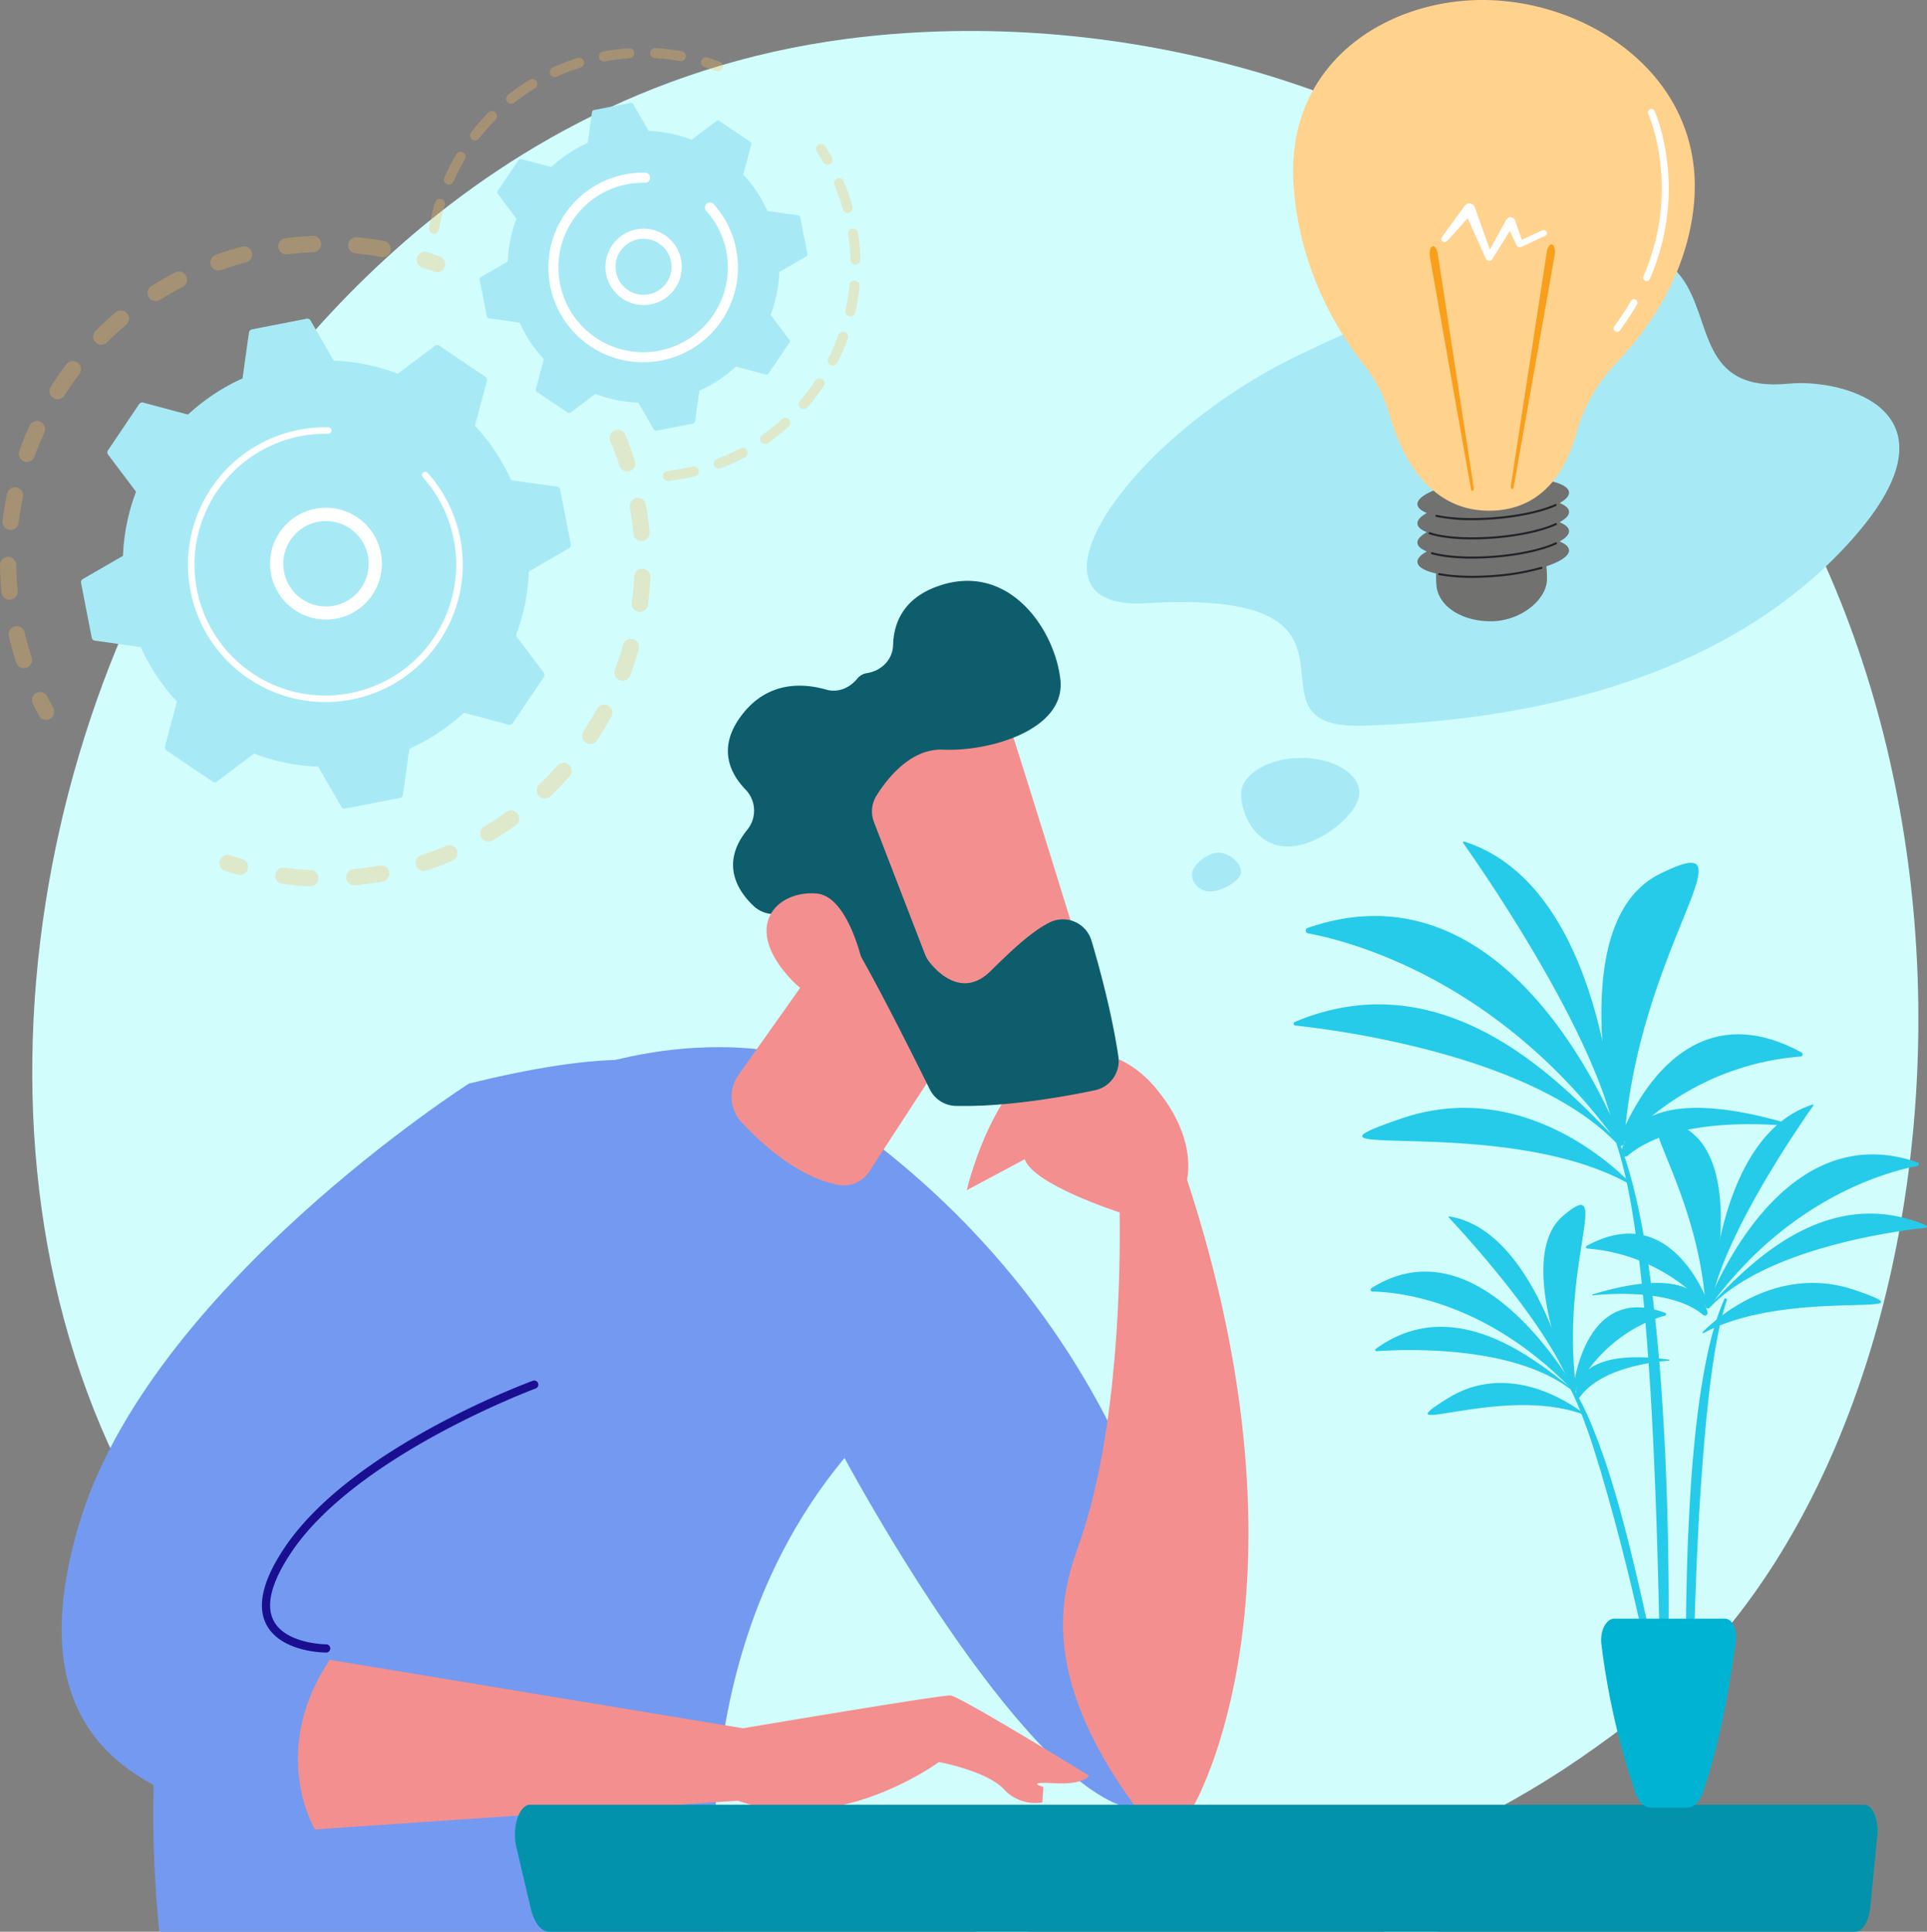 <svg xmlns="http://www.w3.org/2000/svg" xmlns:xlink="http://www.w3.org/1999/xlink" width="1017.694" height="1020" viewBox="0 0 1017.694 1020">
  <rect x="0" y="0" width="1017.694" height="1020" fill="#808080" stroke="none"/>
  <defs>
    <clipPath id="clip-path">
      <rect id="Rectangle_5" data-name="Rectangle 5" width="979.935" height="717.63" fill="none"/>
    </clipPath>
    <linearGradient id="linear-gradient" x1="2.527" y1="-0.085" x2="-5.096" y2="2.115" gradientUnits="objectBoundingBox">
      <stop offset="0" stop-color="#fdf53f"/>
      <stop offset="1" stop-color="#d93c65"/>
    </linearGradient>
    <linearGradient id="linear-gradient-2" x1="0.924" y1="-17.292" x2="0.022" y2="20.575" xlink:href="#linear-gradient"/>
    <linearGradient id="linear-gradient-3" x1="0.517" y1="0.311" x2="-0.175" y2="7.927" xlink:href="#linear-gradient"/>
    <linearGradient id="linear-gradient-4" x1="0.576" y1="-0.411" x2="0.473" y2="0.535" gradientUnits="objectBoundingBox">
      <stop offset="0" stop-color="#09005d"/>
      <stop offset="1" stop-color="#1a0f91"/>
    </linearGradient>
    <linearGradient id="linear-gradient-5" x1="0.71" y1="-0.618" x2="0.55" y2="0.237" gradientUnits="objectBoundingBox">
      <stop offset="0" stop-color="#53d8ff"/>
      <stop offset="1" stop-color="#3840f7"/>
    </linearGradient>
    <linearGradient id="linear-gradient-6" x1="0.46" y1="0.039" x2="0.699" y2="1.932" xlink:href="#linear-gradient-4"/>
    <linearGradient id="linear-gradient-7" x1="0.432" y1="-0.021" x2="0.682" y2="1.862" xlink:href="#linear-gradient-5"/>
    <linearGradient id="linear-gradient-8" x1="3.239" y1="-3.652" x2="0.259" y2="1.068" gradientUnits="objectBoundingBox">
      <stop offset="0" stop-color="#febbba"/>
      <stop offset="1" stop-color="#ff928e"/>
    </linearGradient>
    <linearGradient id="linear-gradient-9" x1="0.761" y1="-0.048" x2="0.425" y2="0.603" gradientUnits="objectBoundingBox">
      <stop offset="0" stop-color="#cb236d"/>
      <stop offset="1" stop-color="#4c246d"/>
    </linearGradient>
    <linearGradient id="linear-gradient-10" x1="1.054" y1="0.367" x2="-6.997" y2="2.473" xlink:href="#linear-gradient-8"/>
    <linearGradient id="linear-gradient-11" x1="0.936" y1="0.335" x2="0.26" y2="0.635" xlink:href="#linear-gradient-9"/>
    <linearGradient id="linear-gradient-12" x1="0.772" y1="-6.301" x2="0.569" y2="-1.295" xlink:href="#linear-gradient-4"/>
    <linearGradient id="linear-gradient-13" y1="0.5" x2="1" y2="0.5" gradientUnits="objectBoundingBox">
      <stop offset="0" stop-color="#9cfffb"/>
      <stop offset="1" stop-color="#9bfffa"/>
    </linearGradient>
  </defs>
  <g id="Illustration" transform="translate(-462.013 -455)">
    <g id="Group_40" data-name="Group 40" transform="translate(462.013 455)">
      <path id="Path_1" data-name="Path 1" d="M1389.288,1359.747c-20.454,21.533-39.808,35.42-55.1,46.391-179.741,128.967-392.422,91.373-437.623,82.193-66.747-13.557-195.769-39.762-289.049-149.457-141.125-165.96-119.15-427.425-9.684-600.022,20.023-31.571,125.791-206.8,340.763-234.9,130.1-17.006,281.752,17.293,391.575,109.3C1560.7,806.395,1544.289,1196.566,1389.288,1359.747Z" transform="translate(-491.613 -483.406)" fill="#d2fdfd"/>
      <g id="Group_17" data-name="Group 17" transform="translate(0 25.39)">
        <g id="Group_9" data-name="Group 9" transform="translate(0 99.188)">
          <g id="Group_3" data-name="Group 3" transform="translate(115.898 102.35)" opacity="0.3">
            <path id="Path_2" data-name="Path 2" d="M1039.614,1076.408a4.3,4.3,0,0,1,5.205,2.453c1.883,4.48,3.6,9.11,5.1,13.758a4.3,4.3,0,0,1-2.771,5.417l-.08.024a4.3,4.3,0,0,1-5.337-2.8c-1.426-4.416-3.056-8.813-4.844-13.069a4.3,4.3,0,0,1,2.3-5.634A4.191,4.191,0,0,1,1039.614,1076.408Zm10.572,35.96a4.422,4.422,0,0,1,.5-.119,4.3,4.3,0,0,1,4.989,3.484c.852,4.806,1.507,9.7,1.947,14.533a4.3,4.3,0,1,1-8.569.78c-.418-4.6-1.041-9.243-1.852-13.81A4.3,4.3,0,0,1,1050.186,1112.368Zm2.392,37.393a4.3,4.3,0,0,1,5.542,4.33c-.237,4.865-.69,9.78-1.345,14.609a4.3,4.3,0,1,1-8.527-1.157c.622-4.586,1.052-9.252,1.277-13.872A4.3,4.3,0,0,1,1052.577,1149.761Zm-6.031,37a4.3,4.3,0,0,1,5.382,5.286c-1.322,4.692-2.861,9.382-4.576,13.942a4.3,4.3,0,0,1-8.054-3.031c1.629-4.33,3.093-8.785,4.347-13.244A4.3,4.3,0,0,1,1046.546,1186.758Zm-14.13,34.723a4.3,4.3,0,0,1,5.023,6.174c-2.323,4.271-4.862,8.5-7.547,12.576a4.3,4.3,0,1,1-7.185-4.735c2.552-3.871,4.965-7.894,7.173-11.952A4.288,4.288,0,0,1,1032.416,1221.48Zm-21.457,30.729a4.3,4.3,0,0,1,4.48,6.958c-3.215,3.657-6.628,7.223-10.143,10.595a4.3,4.3,0,0,1-5.957-6.209c3.34-3.2,6.582-6.591,9.637-10.067A4.275,4.275,0,0,1,1010.959,1252.21ZM863,1307.6a4.286,4.286,0,0,1,1.813-.144c4.581.614,9.251,1.036,13.88,1.253a4.3,4.3,0,0,1-.4,8.594c-4.874-.229-9.793-.672-14.618-1.318A4.3,4.3,0,0,1,863,1307.6Zm120.242-30.2a4.3,4.3,0,0,1,3.763,7.608c-3.948,2.852-8.069,5.566-12.247,8.067a4.3,4.3,0,1,1-4.42-7.383c3.968-2.375,7.881-4.953,11.63-7.66A4.306,4.306,0,0,1,983.243,1277.4Zm-82.771,30.955a4.353,4.353,0,0,1,.849-.167c4.606-.427,9.254-1.061,13.815-1.878a4.3,4.3,0,1,1,1.519,8.47c-4.8.86-9.69,1.526-14.537,1.977a4.3,4.3,0,0,1-1.647-8.4Zm50.122-12.584a4.3,4.3,0,0,1,2.913,8.084c-4.482,1.893-9.106,3.618-13.743,5.124-.029.011-.058.019-.087.028a4.3,4.3,0,0,1-2.572-8.21c4.405-1.432,8.8-3.071,13.054-4.87C950.3,1295.872,950.448,1295.819,950.594,1295.775Z" transform="translate(-830.479 -1076.225)" fill="#fcb957"/>
            <path id="Path_3" data-name="Path 3" d="M782.353,1690.958a4.277,4.277,0,0,1,2.57.028c2.11.686,4.268,1.339,6.417,1.943a4.3,4.3,0,1,1-2.326,8.283c-2.26-.634-4.531-1.321-6.751-2.043a4.3,4.3,0,0,1,.09-8.211Z" transform="translate(-779.289 -1466.285)" fill="#fcb957"/>
          </g>
          <g id="Group_4" data-name="Group 4" opacity="0.3">
            <path id="Path_4" data-name="Path 4" d="M511.325,1455.409a4.3,4.3,0,0,1,5.109,2.24c.969,1.995,2,4,3.053,5.969a4.3,4.3,0,1,1-7.578,4.076c-1.112-2.069-2.195-4.184-3.215-6.285a4.3,4.3,0,0,1,2.631-6Z" transform="translate(-491.367 -1214.43)" fill="#fcb957"/>
            <path id="Path_5" data-name="Path 5" d="M584.023,803.324q2.843-.859,5.735-1.627a4.3,4.3,0,0,1,2.21,8.318c-4.45,1.183-8.843,2.543-13.1,4.062a4.3,4.3,0,0,1-2.889-8.105C578.612,805.031,581.32,804.14,584.023,803.324Zm28.036-5.946a4.346,4.346,0,0,1,.717-.152c4.763-.594,9.605-.993,14.39-1.185a4.3,4.3,0,1,1,.344,8.6c-4.545.183-9.144.562-13.671,1.126a4.3,4.3,0,0,1-1.781-8.386Zm-56.831,17.655a4.3,4.3,0,0,1,3.224,7.938c-4.033,2.1-8.031,4.394-11.883,6.832a4.3,4.3,0,1,1-4.6-7.273c4.057-2.567,8.268-4.987,12.515-7.2A4.357,4.357,0,0,1,555.228,815.033Zm93.721-18.16a4.292,4.292,0,0,1,1.661-.161c4.773.466,9.584,1.143,14.3,2.01a4.3,4.3,0,0,1-1.557,8.462c-4.476-.823-9.044-1.466-13.578-1.908a4.3,4.3,0,0,1-.824-8.4ZM524.606,835.553a4.3,4.3,0,0,1,4.022,7.407c-3.471,2.93-6.865,6.052-10.09,9.277a4.3,4.3,0,1,1-6.084-6.083c3.394-3.4,6.968-6.682,10.623-9.768A4.3,4.3,0,0,1,524.606,835.553ZM499.228,862.3a4.3,4.3,0,0,1,4.674,6.719c-2.754,3.63-5.388,7.419-7.828,11.26a4.3,4.3,0,1,1-7.264-4.613c2.568-4.043,5.339-8.029,8.238-11.849A4.283,4.283,0,0,1,499.228,862.3Zm-18.944,31.64a4.3,4.3,0,0,1,5.154,5.911c-1.9,4.147-3.647,8.417-5.19,12.7a4.3,4.3,0,0,1-8.094-2.92c1.624-4.5,3.462-9,5.461-13.361A4.3,4.3,0,0,1,480.284,893.937Zm-11.592,35.016a4.3,4.3,0,0,1,5.449,5.013c-.948,4.459-1.715,9.008-2.281,13.522a4.3,4.3,0,1,1-8.537-1.069c.6-4.755,1.4-9.546,2.4-14.24A4.3,4.3,0,0,1,468.692,928.953Zm-3.623,36.721a4.307,4.307,0,0,1,5.548,4.064c.06,4.546.313,9.15.757,13.686a4.3,4.3,0,0,1-8.565.835c-.466-4.775-.734-9.622-.8-14.408A4.305,4.305,0,0,1,465.069,965.674Zm4.529,36.595c.084-.026.171-.048.257-.069a4.3,4.3,0,0,1,5.177,3.2c.773,3.264,1.655,6.542,2.623,9.747q.526,1.74,1.087,3.46a4.3,4.3,0,0,1-2.758,5.424,4.255,4.255,0,0,1-5.423-2.756q-.59-1.81-1.143-3.64c-1.018-3.371-1.946-6.821-2.758-10.253A4.3,4.3,0,0,1,469.6,1002.268Z" transform="translate(-462.013 -796.038)" fill="#fcb957"/>
            <path id="Path_6" data-name="Path 6" d="M1067.511,818.985a4.288,4.288,0,0,1,2.591.034c2.211.731,4.449,1.523,6.652,2.353a4.3,4.3,0,0,1-3.035,8.052c-2.092-.789-4.218-1.54-6.318-2.235a4.3,4.3,0,0,1,.11-8.2Z" transform="translate(-844.383 -810.486)" fill="#fcb957"/>
          </g>
          <g id="Group_8" data-name="Group 8" transform="translate(42.778 43.679)">
            <g id="Group_5" data-name="Group 5">
              <path id="Path_7" data-name="Path 7" d="M768.341,929.881a2.011,2.011,0,0,0-2.333.061l-19.546,14.728a106.614,106.614,0,0,0-33.847-6.884l-12.247-21.171a2.011,2.011,0,0,0-2.125-.967l-28.815,5.613a2.012,2.012,0,0,0-1.607,1.693l-3.4,24.22a106.614,106.614,0,0,0-28.788,19.086l-23.645-6.314a2.011,2.011,0,0,0-2.186.819l-16.406,24.344a2.01,2.01,0,0,0,.062,2.334l14.728,19.546a106.614,106.614,0,0,0-6.884,33.848l-21.171,12.248a2.01,2.01,0,0,0-.967,2.125l5.613,28.815a2.01,2.01,0,0,0,1.694,1.607l24.22,3.4a106.588,106.588,0,0,0,19.086,28.788l-6.314,23.646a2.011,2.011,0,0,0,.819,2.186l24.344,16.406a2.01,2.01,0,0,0,2.334-.061l19.546-14.728a106.593,106.593,0,0,0,33.848,6.884l12.247,21.172a2.012,2.012,0,0,0,2.125.967l28.815-5.614a2.01,2.01,0,0,0,1.607-1.694l3.4-24.22a106.59,106.59,0,0,0,28.789-19.086L804.978,1130a2.011,2.011,0,0,0,2.187-.819l16.406-24.344a2.01,2.01,0,0,0-.061-2.333l-14.728-19.546a106.616,106.616,0,0,0,6.884-33.847l21.171-12.248a2.009,2.009,0,0,0,.966-2.125l-5.613-28.814a2.012,2.012,0,0,0-1.694-1.607l-24.22-3.4a106.618,106.618,0,0,0-19.086-28.788l6.314-23.645a2.01,2.01,0,0,0-.819-2.186Z" transform="translate(-579.12 -915.612)" fill="#a7eaf6"/>
            </g>
            <g id="Group_6" data-name="Group 6" transform="translate(99.854 99.854)">
              <path id="Path_8" data-name="Path 8" d="M873.465,1190.216a29.522,29.522,0,1,1-4.045,1.554A29.552,29.552,0,0,1,873.465,1190.216Zm15.012,49.931a22.986,22.986,0,0,0,3.133-1.2,22.55,22.55,0,1,0-3.133,1.2Z" transform="translate(-852.473 -1188.965)" fill="#fff"/>
            </g>
            <g id="Group_7" data-name="Group 7" transform="translate(56.477 57.334)">
              <path id="Path_9" data-name="Path 9" d="M785.194,1075.712a73.981,73.981,0,0,1,7.237-1.793h0q1.16-.226,2.328-.415a73.047,73.047,0,0,1,11.582-.937h.158c.149,0,.3,0,.449,0,.291,0,.582.007.873.012a1.721,1.721,0,1,1-.068,3.441,69.194,69.194,0,0,0-65.778,43.9,68.69,68.69,0,0,0-3.508,38.429,70.052,70.052,0,0,0,1.71,6.9,69.119,69.119,0,1,0,117.569-66.3,1.7,1.7,0,0,1-.368-.652,1.721,1.721,0,0,1,2.927-1.648,72.563,72.563,0,1,1-123.422,69.6,74.214,74.214,0,0,1-1.8-7.247,72.57,72.57,0,0,1,50.107-83.3Z" transform="translate(-733.727 -1072.566)" fill="#fff"/>
            </g>
          </g>
        </g>
        <g id="Group_16" data-name="Group 16" transform="translate(226.541)">
          <g id="Group_10" data-name="Group 10" transform="translate(123.581 50.618)" opacity="0.3">
            <path id="Path_10" data-name="Path 10" d="M1643.523,663.189a2.656,2.656,0,0,1,2.992,1.091c1.234,1.888,2.428,3.84,3.548,5.8a2.657,2.657,0,0,1-4.615,2.636c-1.067-1.868-2.2-3.728-3.382-5.531a2.653,2.653,0,0,1,1.458-4Z" transform="translate(-1560.849 -663.076)" fill="#fcb957"/>
            <path id="Path_11" data-name="Path 11" d="M1512.724,712.643a2.657,2.657,0,0,1,3.217,1.522,115.382,115.382,0,0,1,3.945,11q.354,1.174.686,2.363a2.751,2.751,0,0,1-1.844,3.276,2.658,2.658,0,0,1-3.275-1.844q-.317-1.136-.655-2.258a110.583,110.583,0,0,0-3.761-10.5,2.658,2.658,0,0,1,1.429-3.476C1512.553,712.7,1512.638,712.668,1512.724,712.643Zm7.417,26.576a2.648,2.648,0,0,1,3.4,2.145,115.167,115.167,0,0,1,1.258,14.087,2.657,2.657,0,0,1-5.312.146,110.177,110.177,0,0,0-1.2-13.438A2.656,2.656,0,0,1,1520.141,739.218Zm.751,27.58a2.656,2.656,0,0,1,3.412,2.8,114.659,114.659,0,0,1-2.244,13.974,2.658,2.658,0,0,1-5.186-1.166,109.115,109.115,0,0,0,2.139-13.325A2.66,2.66,0,0,1,1520.893,766.8Zm-6.052,26.922a2.657,2.657,0,0,1,3.267,3.443,115.25,115.25,0,0,1-5.594,13,2.658,2.658,0,0,1-4.742-2.4,109.536,109.536,0,0,0,5.334-12.392A2.652,2.652,0,0,1,1514.841,793.721ZM1502.4,818.347a2.658,2.658,0,0,1,2.977,4.023,116.307,116.307,0,0,1-8.578,11.241,2.657,2.657,0,1,1-4.021-3.475,110.67,110.67,0,0,0,8.183-10.726A2.649,2.649,0,0,1,1502.4,818.347ZM1484.355,839.2a2.658,2.658,0,0,1,2.551,4.516,114.438,114.438,0,0,1-11.059,8.808,2.658,2.658,0,0,1-3.048-4.355,108.93,108.93,0,0,0,10.543-8.4A2.639,2.639,0,0,1,1484.355,839.2Zm-22.587,15.809a2.657,2.657,0,0,1,2.008,4.893,115.192,115.192,0,0,1-12.889,5.829,2.659,2.659,0,0,1-1.889-4.971,109.207,109.207,0,0,0,12.293-5.556A2.678,2.678,0,0,1,1461.768,855.014Zm-39.4,12.253a2.608,2.608,0,0,1,.459-.1,110.248,110.248,0,0,0,11.563-2c.58-.129,1.148-.263,1.713-.4a2.658,2.658,0,0,1,3.216,1.946,2.632,2.632,0,0,1-1.944,3.216c-.6.147-1.206.291-1.815.427a115.69,115.69,0,0,1-12.11,2.094,2.657,2.657,0,0,1-1.083-5.181Z" transform="translate(-1420.485 -694.464)" fill="#fcb957"/>
          </g>
          <g id="Group_11" data-name="Group 11" opacity="0.3">
            <path id="Path_12" data-name="Path 12" d="M1160.643,529.713a2.657,2.657,0,0,1,1.569,5.078,109.926,109.926,0,0,0-12.386,4.758,2.658,2.658,0,1,1-2.2-4.837,115.77,115.77,0,0,1,12.985-4.988Zm13.185-3.313a2.7,2.7,0,0,1,.28-.068,116.247,116.247,0,0,1,13.8-1.755,2.658,2.658,0,0,1,.352,5.3,111.151,111.151,0,0,0-13.172,1.672,2.657,2.657,0,0,1-1.264-5.154Zm-37.874,14.566a2.657,2.657,0,0,1,2.157,4.808,110.246,110.246,0,0,0-10.871,7.616,2.658,2.658,0,0,1-3.307-4.162,115.289,115.289,0,0,1,11.4-7.981A2.667,2.667,0,0,1,1135.954,540.966Zm64.964-16.345a2.674,2.674,0,0,1,.918-.11,114.03,114.03,0,0,1,13.827,1.633,2.657,2.657,0,1,1-.944,5.23,109.093,109.093,0,0,0-13.182-1.557,2.657,2.657,0,0,1-.618-5.2Zm-86.2,33.232a2.658,2.658,0,0,1,2.665,4.408,109.35,109.35,0,0,0-8.719,10,2.658,2.658,0,0,1-4.211-3.245,115.5,115.5,0,0,1,9.142-10.487A2.653,2.653,0,0,1,1114.719,557.852Zm-16.565,21.488a2.657,2.657,0,0,1,3.055,3.9,111.028,111.028,0,0,0-6.079,11.8,2.657,2.657,0,0,1-4.862-2.142,116.186,116.186,0,0,1,6.37-12.372A2.649,2.649,0,0,1,1098.154,579.34Zm-10.941,24.84a2.627,2.627,0,0,1,1.536,0,2.657,2.657,0,0,1,1.773,3.314,108.679,108.679,0,0,0-3.068,12.914,2.658,2.658,0,0,1-5.236-.912,114.812,114.812,0,0,1,3.217-13.544A2.656,2.656,0,0,1,1087.213,604.18Z" transform="translate(-1082.178 -524.507)" fill="#fcb957"/>
            <path id="Path_13" data-name="Path 13" d="M1477.4,537.911a2.644,2.644,0,0,1,1.555.007c2.172.675,4.333,1.418,6.426,2.206a2.658,2.658,0,1,1-1.875,4.975c-1.995-.753-4.057-1.461-6.13-2.107a2.657,2.657,0,0,1,.024-5.082Z" transform="translate(-1331.831 -532.943)" fill="#fcb957"/>
          </g>
          <g id="Group_15" data-name="Group 15" transform="translate(26.767 28.92)">
            <g id="Group_12" data-name="Group 12">
              <path id="Path_14" data-name="Path 14" d="M1282.072,613.226a1.345,1.345,0,0,0-1.561.041l-13.08,9.855a71.339,71.339,0,0,0-22.649-4.607l-8.2-14.166a1.346,1.346,0,0,0-1.422-.647l-19.281,3.756a1.346,1.346,0,0,0-1.075,1.133L1212.53,624.8a71.334,71.334,0,0,0-19.264,12.771l-15.822-4.225a1.347,1.347,0,0,0-1.463.548L1165,650.183a1.345,1.345,0,0,0,.041,1.562l9.855,13.079a71.34,71.34,0,0,0-4.607,22.649l-14.167,8.2a1.346,1.346,0,0,0-.647,1.422l3.756,19.282a1.343,1.343,0,0,0,1.133,1.075l16.207,2.279a71.326,71.326,0,0,0,12.771,19.264l-4.225,15.823a1.345,1.345,0,0,0,.548,1.462l16.29,10.978a1.346,1.346,0,0,0,1.561-.041l13.08-9.856a71.326,71.326,0,0,0,22.649,4.607l8.2,14.167a1.345,1.345,0,0,0,1.422.647l19.282-3.756a1.346,1.346,0,0,0,1.075-1.134l2.278-16.207a71.33,71.33,0,0,0,19.264-12.771l15.822,4.225a1.345,1.345,0,0,0,1.463-.548l10.978-16.29a1.345,1.345,0,0,0-.041-1.562l-9.855-13.08a71.335,71.335,0,0,0,4.606-22.649l14.167-8.195a1.345,1.345,0,0,0,.647-1.422l-3.756-19.281a1.346,1.346,0,0,0-1.133-1.075l-16.207-2.278a71.337,71.337,0,0,0-12.771-19.264l4.225-15.823a1.346,1.346,0,0,0-.548-1.463Z" transform="translate(-1155.454 -603.678)" fill="#a7eaf6"/>
            </g>
            <g id="Group_13" data-name="Group 13" transform="translate(66.451 66.452)">
              <path id="Path_15" data-name="Path 15" d="M1351.7,786.445a20.148,20.148,0,1,1-2.781,1.068A20.566,20.566,0,0,1,1351.7,786.445Zm10.04,33.414a14.975,14.975,0,0,0,2.027-.778,14.786,14.786,0,0,0-12.588-26.759h0a14.786,14.786,0,0,0,10.561,27.537Z" transform="translate(-1337.365 -785.592)" fill="#fff"/>
            </g>
            <g id="Group_14" data-name="Group 14" transform="translate(36.295 36.86)">
              <path id="Path_16" data-name="Path 16" d="M1290.365,706.741q2.415-.729,4.941-1.224a50.372,50.372,0,0,1,10.157-.929l.458.008a2.657,2.657,0,1,1-.106,5.313,44.883,44.883,0,0,0-9.491.826h0c-.172.033-.344.069-.514.1a44.3,44.3,0,0,0-19.727,9.54,44.98,44.98,0,0,0-8.082,8.934l-.057.082c-.057.085-.115.168-.171.252a44.453,44.453,0,0,0-6.813,33.56,45.28,45.28,0,0,0,1.106,4.469,44.746,44.746,0,1,0,76.112-42.917,2.657,2.657,0,1,1,3.953-3.552,50.062,50.062,0,1,1-85.15,48.017,51.1,51.1,0,0,1-1.239-5A50.131,50.131,0,0,1,1290.365,706.741Z" transform="translate(-1254.814 -704.584)" fill="#fff"/>
            </g>
          </g>
        </g>
      </g>
      <g id="Group_30" data-name="Group 30" transform="translate(23.515 302.37)">
        <g id="Group_29" data-name="Group 29" clip-path="url(#clip-path)">
          <g id="Group_28" data-name="Group 28" transform="translate(9.038 4.333)">
            <g id="Group_18" data-name="Group 18" transform="translate(48.382 884.009)">
              <rect id="Rectangle_2" data-name="Rectangle 2" width="34.504" height="373.135" transform="translate(166.757 83.607)" fill="url(#linear-gradient)"/>
              <path id="Rectangle_3" data-name="Rectangle 3" d="M2.507,0H299.694A2.507,2.507,0,0,1,302.2,2.507V22.46a0,0,0,0,1,0,0H0a0,0,0,0,1,0,0V2.507A2.507,2.507,0,0,1,2.507,0Z" transform="translate(32.909 441.476)" fill="url(#linear-gradient-2)"/>
              <rect id="Rectangle_4" data-name="Rectangle 4" width="379.96" height="107.761" rx="53.881" fill="url(#linear-gradient-3)"/>
            </g>
            <g id="Group_25" data-name="Group 25">
              <g id="Group_19" data-name="Group 19" transform="translate(885.391 1183.982)">
                <path id="Path_17" data-name="Path 17" d="M3010.2,4635.886c15.471-7.513,134.017-49.711,163.631-94.793a10.5,10.5,0,0,0-5.126-2.063c-33.493-4.036-100.393-8.043-159.656,13.08l-31.424,26.916s-10.578,25.388,10.1,56.371A23.9,23.9,0,0,0,3010.2,4635.886Z" transform="translate(-2974.916 -4535.807)" fill="url(#linear-gradient-4)"/>
                <path id="Path_18" data-name="Path 18" d="M3196.072,4550.277c-29.614,45.083-148.16,87.28-163.631,94.793a23.9,23.9,0,0,1-22.48-.49c.037.055.063.109.1.164a20.051,20.051,0,0,0,24.021,7.34c33.344-13.169,118.375-48.728,162.434-85.18A10.6,10.6,0,0,0,3196.072,4550.277Z" transform="translate(-2997.159 -4544.991)" fill="url(#linear-gradient-5)"/>
              </g>
              <g id="Group_20" data-name="Group 20" transform="translate(881.299 1223.402)">
                <path id="Path_19" data-name="Path 19" d="M2999,4743.8c15.471-7.513,134.017-49.71,163.631-94.793a10.5,10.5,0,0,0-5.126-2.064c-33.493-4.035-100.393-8.042-159.656,13.081l-31.424,26.916s-10.578,25.388,10.1,56.371A23.9,23.9,0,0,0,2999,4743.8Z" transform="translate(-2963.715 -4643.719)" fill="url(#linear-gradient-6)"/>
                <path id="Path_20" data-name="Path 20" d="M3184.87,4658.19c-29.613,45.083-148.159,87.28-163.63,94.793a23.9,23.9,0,0,1-22.48-.49c.037.055.064.108.1.164a20.051,20.051,0,0,0,24.022,7.34c33.343-13.17,118.375-48.728,162.434-85.18A10.6,10.6,0,0,0,3184.87,4658.19Z" transform="translate(-2985.958 -4652.904)" fill="url(#linear-gradient-7)"/>
              </g>
              <g id="Group_21" data-name="Group 21" transform="translate(334.191 774.229)">
                <path id="Path_21" data-name="Path 21" d="M2939.094,4510.2c-4.55,11.228-14.442,24.988-35.724,36.4l30.974,21.564c11.585.34,19.028-2.995,23.8-7.2a17.408,17.408,0,0,0,2.213-23.534Q2949.8,4523.539,2939.094,4510.2Z" transform="translate(-2378.305 -4109.801)" fill="url(#linear-gradient-8)"/>
                <path id="Path_22" data-name="Path 22" d="M2027.406,3804.717c-251.274-309.918-561.42-390.625-561.42-390.625l7.866,76.729,522.206,365.2c17.462-9.365,27.409-26.5,32.93-38.553A12.191,12.191,0,0,0,2027.406,3804.717Z" transform="translate(-1465.986 -3414.092)" fill="url(#linear-gradient-9)"/>
              </g>
              <g id="Group_22" data-name="Group 22" transform="translate(85.58 738.756)">
                <path id="Path_23" data-name="Path 23" d="M2926,4587.028c-1.35,10.719-7.543,29.694-32.643,45.462q14.21,10.947,27.377,22.035a14.966,14.966,0,0,0,12.661,3.3c8.642-1.764,21.868-7.205,25.793-23.936a13.915,13.915,0,0,0-2.891-12.081C2951.069,4615.54,2940.74,4603.38,2926,4587.028Z" transform="translate(-2123.339 -4123.091)" fill="url(#linear-gradient-10)"/>
                <path id="Path_24" data-name="Path 24" d="M1590,3776.587c-78.364-85.9-271.259-272.917-483.13-350.551a72.07,72.07,0,0,1-40.094-36.574l-31.694-66.069s-154.493-36.2-249.68,63.467c0,0,5.8,94.805,125.355,129.463,111.6,32.353,442.307,163.717,637.364,310.916a12.451,12.451,0,0,0,15.109.1c15.508-12.031,25.223-27.044,29.356-37.624A12.693,12.693,0,0,0,1590,3776.587Z" transform="translate(-785.403 -3316.983)" fill="url(#linear-gradient-11)"/>
              </g>
              <path id="Path_25" data-name="Path 25" d="M703.979,2529.763s31.517,13.791,85.547-11.184,200.943-27.464,200.943-27.464-47.594-178.127,58.17-305.565c0,0,85.185,159.446,145.052,183.243l26.815,1.231v-113.75s-22.74-140.421-166.578-245.281l-44.786-40.365s-157.478-31.75-264.568,156.106S703.979,2529.763,703.979,2529.763Z" transform="translate(-635.192 -1722.399)" fill="#739af0"/>
              <path id="Path_26" data-name="Path 26" d="M1976.054,2042.84c1.5-7.895,2.063-26.358-16.983-48.864-25.48-30.112-58.17-14.759-58.17-14.759-28.964,16.219-41.2,69.179-41.2,69.179l30.622-16.344c4.64,13.473,49.864,28,49.864,28l.253-.095c.437,29.294-.272,114.727-21.047,174.149-8.14,23.279-24.693,66.53,29.966,140.647l30.116-1.231S2046.958,2258.969,1976.054,2042.84Z" transform="translate(-1381.69 -1726.652)" fill="#f48f8f"/>
              <g id="Group_23" data-name="Group 23" transform="translate(351.874)">
                <path id="Path_27" data-name="Path 27" d="M1607.113,1684.323l-83.862,118.412a19.812,19.812,0,0,0,1.74,25.018c11.3,12.061,30.352,29.055,50.891,32.936a15.985,15.985,0,0,0,16.41-6.91l44.6-68.461S1645.43,1677.777,1607.113,1684.323Z" transform="translate(-1517.704 -1541.782)" fill="#f48f8f"/>
                <path id="Path_28" data-name="Path 28" d="M1735.243,1460.4c1.4,1.862,46.766,148.969,46.766,148.969l-84.546,24.12-63.715-133.039S1711.847,1429.223,1735.243,1460.4Z" transform="translate(-1590.149 -1394.828)" fill="#f48f8f"/>
                <path id="Path_29" data-name="Path 29" d="M1591.55,1422.074l26.908,69.688a15.921,15.921,0,0,0,2.409,4.2c4.517,5.669,17.654,19.023,32.2,4.732,11.021-10.827,21.411-20.779,31.308-25.753a15.765,15.765,0,0,1,22.064,9.752c4.168,14.024,10.731,38.1,14.158,61.056a15.843,15.843,0,0,1-12.405,17.852c-17.21,3.6-47.243,8.856-73.557,8.24a15.706,15.706,0,0,1-13.657-8.807c-9.737-19.684-34.194-68.546-43.4-81.563-8.461-11.966-27.566-11.9-37.305-10.98a15.758,15.758,0,0,1-12.3-4.2c-7.767-7.292-18.175-21.99-3.354-40.249a15.974,15.974,0,0,0-.95-21.27c-8.2-8.515-15-22.107-2.042-39.182,13.725-18.091,32.279-17.11,44.783-13.52,6.1,1.751,12.321-.921,16.326-5.842a8.078,8.078,0,0,1,5.166-2.909c7.64-1.231,13.514-7.11,13.733-14.846.323-11.435,5.26-24.726,24.127-31.205,36.871-12.664,61.121,22.607,64.2,49.363s-37.677,38.214-61.871,37.107c-16.767-.767-29.133,14.61-35.146,24.123A15.868,15.868,0,0,0,1591.55,1422.074Z" transform="translate(-1514.393 -1294.611)" fill="#0d5d6c"/>
                <path id="Path_30" data-name="Path 30" d="M1623.5,1794.478s-7.366-46.391-26.8-48.109-37.829,14.751-17.809,40.328C1603.786,1818.511,1623.5,1794.478,1623.5,1794.478Z" transform="translate(-1549.83 -1581.268)" fill="#f48f8f"/>
              </g>
              <path id="Path_31" data-name="Path 31" d="M766.265,1999.434s-169.04,107.813-206.047,232.982,45.818,149.8,124.677,160.885l5.935-95.579s-55.243,0-20-52.245S800.769,2158.4,800.769,2158.4,1040.713,1932.009,766.265,1999.434Z" transform="translate(-551.126 -1734.008)" fill="#739af0"/>
              <path id="Path_32" data-name="Path 32" d="M874.616,2594.124c-.967,0-23.8-.167-31.5-14.646-5.253-9.881-1.994-23.673,9.689-40.993,35.23-52.228,127.1-86.469,130.995-87.9a2.177,2.177,0,0,1,1.5,4.086c-.942.346-94.452,35.195-128.888,86.249-10.708,15.875-13.89,28.157-9.46,36.505,6.461,12.174,27.447,12.346,27.659,12.346a2.177,2.177,0,0,1,0,4.354Z" transform="translate(-734.912 -2028.232)" fill="url(#linear-gradient-12)"/>
              <g id="Group_24" data-name="Group 24" transform="translate(124.792 569.71)">
                <path id="Path_33" data-name="Path 33" d="M901.727,2943.8s-24.694-40.817,7.828-89.583l218.308,36.144s104.5-17.682,109.5-17.323,73.2,42.368,73.2,42.368-2.29,4.871-18.521,3.972-5.576,1.963-5.576,1.963l-.589,8.2a22.579,22.579,0,0,1-20.359-7.051c-9.062-9.641-34.252-14.308-34.252-14.308s-53.545,39.564-106.144,20.421Z" transform="translate(-892.749 -2854.214)" fill="#f48f8f"/>
              </g>
            </g>
            <g id="Group_27" data-name="Group 27" transform="translate(239.404 646.236)">
              <g id="Group_26" data-name="Group 26" transform="translate(199.037 27.599)">
                <path id="Path_34" data-name="Path 34" d="M1764.337,3813.374a12.681,12.681,0,0,1-5.118-1.085,13.4,13.4,0,0,1-6.787-17.449L2024.37,3147.3a12.856,12.856,0,0,1,17.035-6.952,13.4,13.4,0,0,1,6.787,17.449l-271.938,647.54A12.964,12.964,0,0,1,1764.337,3813.374Z" transform="translate(-1751.374 -3139.263)" fill="url(#linear-gradient-13)"/>
                <path id="Path_35" data-name="Path 35" d="M2130.452,3813.369a12.962,12.962,0,0,1-11.917-8.037L1846.6,3157.792a13.4,13.4,0,0,1,6.787-17.449,12.853,12.853,0,0,1,17.035,6.952l271.938,647.54a13.4,13.4,0,0,1-6.787,17.449A12.683,12.683,0,0,1,2130.452,3813.369Z" transform="translate(-1811.141 -3139.258)" fill="url(#linear-gradient-13)"/>
              </g>
              <path id="Path_36" data-name="Path 36" d="M1926,3080a24.209,24.209,0,0,0-1.467-11.319c-1.323-3.154-3.295-4.98-5.375-4.98H1214.522c-2.736,0-5.282,2.74-6.756,7.271a29.422,29.422,0,0,0-.524,15.1l7.636,32.484c1.748,7.439,5.537,12.2,9.706,12.2h689.742c3.878,0,7.212-5.405,7.948-12.89Z" transform="translate(-1206.502 -3063.705)" fill="#0392ac"/>
            </g>
          </g>
        </g>
      </g>
      <g id="Group_31" data-name="Group 31" transform="translate(573.959 131.406)">
        <path id="Path_37" data-name="Path 37" d="M2145.963,870.436c-92.249,44.041-152.855,135.694-81.221,131.416,134.487-8.032,43.717,66.872,114.447,64.67S2359.4,1049.232,2431.041,975s2-91.975-27.033-89.1C2308.407,895.361,2434.919,732.486,2145.963,870.436Z" transform="translate(-2033.246 -814.728)" fill="#a7eaf6"/>
        <path id="Path_38" data-name="Path 38" d="M2256.253,1569.985c.193,10.446,7.879,27.592,25.14,27.274s37.559-17.98,37.366-28.426-14.341-18.656-31.6-18.338S2256.06,1559.54,2256.253,1569.985Z" transform="translate(-2174.789 -1281.72)" fill="#a7eaf6"/>
        <path id="Path_39" data-name="Path 39" d="M2185.324,1699.007c.093,5.058,4.542,9.078,9.937,8.978s16.064-5.476,15.971-10.535-6.784-10.115-12.179-10.015S2185.23,1693.949,2185.324,1699.007Z" transform="translate(-2129.771 -1368.642)" fill="#a7eaf6"/>
      </g>
      <g id="Group_33" data-name="Group 33" transform="translate(682.916)">
        <path id="Path_40" data-name="Path 40" d="M2591.317,1163.309c-.141-1.752-1.931-3.269-4.962-4.485,3.294-1.816,5.116-3.763,4.962-5.672-.466-5.777-18.762-9.017-40.866-7.234s-39.646,7.911-39.179,13.688c.141,1.752,1.931,3.269,4.962,4.485-3.294,1.816-5.116,3.763-4.962,5.672.141,1.752,1.931,3.269,4.962,4.485-3.294,1.817-5.116,3.763-4.962,5.673.141,1.752,1.931,3.269,4.962,4.485-3.294,1.816-5.116,3.763-4.962,5.673.206,2.555,3.9,4.612,9.872,5.96a51.256,51.256,0,0,0,.151,6.243c.865,10.646,12.84,18.993,28.678,18.993s29.547-11.381,29.7-22.061a53.928,53.928,0,0,0-.31-6.969c7.578-2.531,12.193-5.622,11.952-8.62-.141-1.752-1.931-3.269-4.962-4.485,3.294-1.816,5.116-3.763,4.962-5.672-.141-1.752-1.931-3.269-4.962-4.485C2589.649,1167.165,2591.471,1165.218,2591.317,1163.309Z" transform="translate(-2445.604 -893.22)" fill="#71716f"/>
        <g id="Group_32" data-name="Group 32" transform="translate(71.563 266.136)">
          <path id="Path_41" data-name="Path 41" d="M2559.326,1280.191a95.53,95.53,0,0,1-17.534-1.433.531.531,0,0,1,.2-1.043c7.766,1.487,18.139,1.814,29.207.922a125.571,125.571,0,0,0,24.495-4.225.531.531,0,1,1,.3,1.019,126.582,126.582,0,0,1-24.707,4.264C2567.173,1280.027,2563.155,1280.191,2559.326,1280.191Z" transform="translate(-2536.271 -1241.21)" fill="#212127"/>
          <path id="Path_42" data-name="Path 42" d="M2552.769,1247.538c-8.529,0-16.151-.8-21.528-2.333a.531.531,0,1,1,.291-1.021c7.661,2.181,20,2.858,33,1.81,12.862-1.037,24.856-3.647,32.086-6.982a.531.531,0,1,1,.445.964c-7.337,3.384-19.467,6.029-32.445,7.075C2560.566,1247.378,2556.576,1247.538,2552.769,1247.538Z" transform="translate(-2529.602 -1218.723)" fill="#212127"/>
          <path id="Path_43" data-name="Path 43" d="M2550.482,1219.738c-9.209,0-17.268-.942-22.692-2.731a.531.531,0,0,1,.332-1.009c7.549,2.489,20.345,3.306,34.231,2.187,12.86-1.037,24.855-3.647,32.086-6.982a.531.531,0,1,1,.445.964c-7.338,3.384-19.468,6.029-32.445,7.075C2558.327,1219.576,2554.305,1219.738,2550.482,1219.738Z" transform="translate(-2527.426 -1201.074)" fill="#212127"/>
          <path id="Path_44" data-name="Path 44" d="M2556.8,1192.058a91.544,91.544,0,0,1-19.115-1.738.531.531,0,0,1,.23-1.037c7.767,1.726,18.952,2.173,30.684,1.227,12.746-1.028,24.679-3.609,31.923-6.906a.531.531,0,0,1,.439.966c-7.349,3.345-19.415,5.961-32.276,7C2564.626,1191.9,2560.625,1192.058,2556.8,1192.058Z" transform="translate(-2533.676 -1183.556)" fill="#212127"/>
        </g>
        <path id="Path_45" data-name="Path 45" d="M2382.351,673.815a74.757,74.757,0,0,0-13.386-26.135c-13.159-16.584-34.626-50.312-37.268-96.344-3.844-66.956,55.539-100.478,109.726-95.927s107.656,44.9,101.8,107.186c-3.6,38.327-25.054,67.4-41.026,84.094a88.706,88.706,0,0,0-21.293,37.726c-4.793,17.306-16.2,38.873-43.313,40.188C2402.509,726.3,2387.938,693.6,2382.351,673.815Z" transform="translate(-2331.52 -455)" fill="#ffd28e"/>
        <path id="Path_46" data-name="Path 46" d="M2646.359,935.468l18.96-123.317c.392-2.548,1.646-4.258,2.8-3.821s1.774,2.857,1.382,5.4c-.01.068-.025.152-.036.218l-21.6,122.172c-.163.919-.629,1.5-1.042,1.3S2646.223,936.358,2646.359,935.468Z" transform="translate(-2531.324 -679.218)" fill="#f89f1b"/>
        <path id="Path_47" data-name="Path 47" d="M2552.139,938.149l-18.96-123.317c-.392-2.548-1.645-4.259-2.8-3.821s-1.774,2.857-1.382,5.4c.011.068.025.152.036.219l21.6,122.172c.163.919.629,1.5,1.042,1.3S2552.275,939.039,2552.139,938.149Z" transform="translate(-2456.785 -680.92)" fill="#f89f1b"/>
        <path id="Path_48" data-name="Path 48" d="M2601.3,764.007a1.989,1.989,0,0,0-2.489-.646l-10.557,4.933-3.665-10.441a2.241,2.241,0,0,0-1.284-1.292,2.609,2.609,0,0,0-3.244,1l-.018.034-8.682,15.831-8.057-22.535-.014-.038a2.572,2.572,0,0,0-1.219-1.375,3.163,3.163,0,0,0-3.986.785l-12.138,16.71a1.464,1.464,0,0,0,.428,2.109,2.034,2.034,0,0,0,2.581-.281l10.688-11.921,9.622,21.438.007.016a1.7,1.7,0,0,0,.847.831,2.011,2.011,0,0,0,2.518-.652l9.286-14.9,3.5,7.537.031.067a1.43,1.43,0,0,0,.087.16,1.986,1.986,0,0,0,2.486.646l12.532-5.855A1.491,1.491,0,0,0,2601.3,764.007Z" transform="translate(-2467.44 -641.662)" fill="#fff"/>
        <path id="Path_49" data-name="Path 49" d="M2796.685,904.668a1.847,1.847,0,0,1-1.482-2.948,140.9,140.9,0,0,0,8.83-13.414,1.847,1.847,0,1,1,3.2,1.847,144.033,144.033,0,0,1-9.063,13.768A1.843,1.843,0,0,1,2796.685,904.668Z" transform="translate(-2625.593 -729.436)" fill="#fff" opacity="0.998"/>
        <path id="Path_50" data-name="Path 50" d="M2839.382,703.465a1.848,1.848,0,0,1-1.693-2.584c20.1-46.293,2.753-85.322,2.575-85.711a1.847,1.847,0,0,1,3.359-1.538c.185.4,18.238,40.859-2.545,88.721A1.849,1.849,0,0,1,2839.382,703.465Z" transform="translate(-2652.692 -555.001)" fill="#fff" opacity="0.998"/>
      </g>
      <g id="Group_39" data-name="Group 39" transform="translate(683.203 444.362)">
        <g id="Group_37" data-name="Group 37">
          <g id="Group_34" data-name="Group 34">
            <path id="Path_51" data-name="Path 51" d="M2515.844,1895.8c-14.965-35.666-69.177-143.8-165.078-110.4a1.464,1.464,0,0,0,.222,2.819c21.146,3.919,99.5,23.711,162.34,109A1.454,1.454,0,0,0,2515.844,1895.8Z" transform="translate(-2343.405 -1739.766)" fill="#25cbe8"/>
            <path id="Path_52" data-name="Path 52" d="M2503.926,1979.112c-21.56-20.321-85.756-98.937-171.01-63.01a.985.985,0,0,0,.262,1.888c21.071,2.227,125.681,15.477,170.338,62.846C2504.7,1982.092,2505.182,1980.3,2503.926,1979.112Z" transform="translate(-2332.308 -1820.848)" fill="#25cbe8"/>
            <path id="Path_53" data-name="Path 53" d="M2657.369,1820.8c-2.048-26.883-14.061-128.379-79.426-149.315a.526.526,0,0,0-.595.8c7.875,11.107,65.179,93.177,79,148.678A.519.519,0,0,0,2657.369,1820.8Z" transform="translate(-2487.775 -1671.457)" fill="#25cbe8"/>
            <path id="Path_54" data-name="Path 54" d="M2571.28,2095.924a.564.564,0,0,0,.671-.892c-11.547-11.5-59.354-53.774-120.052-32.959C2383.135,2085.653,2503.538,2059.169,2571.28,2095.924Z" transform="translate(-2395.18 -1915.78)" fill="#25cbe8"/>
            <path id="Path_55" data-name="Path 55" d="M2789.255,1850.059a1.746,1.746,0,0,1-3.443.284c-7.25-31.882-22.617-119.8,22.108-142.163C2860.857,1681.712,2796.445,1745.806,2789.255,1850.059Z" transform="translate(-2614.742 -1690.977)" fill="#25cbe8"/>
            <path id="Path_56" data-name="Path 56" d="M2801.442,2007.166c7.515-19.579,36.48-80.368,96.76-47.522a1.158,1.158,0,0,1-.471,2.174,141.789,141.789,0,0,0-94.346,46.506A1.149,1.149,0,0,1,2801.442,2007.166Z" transform="translate(-2630.018 -1848.306)" fill="#25cbe8"/>
            <path id="Path_57" data-name="Path 57" d="M2805.945,2079.554c2.771-12.09,17.191-36.337,90.567-14.128a.381.381,0,0,1-.133.746c-14.419-1.5-63.139-4.808-87.019,15.468A2.114,2.114,0,0,1,2805.945,2079.554Z" transform="translate(-2632.893 -1915.78)" fill="#25cbe8"/>
          </g>
          <path id="Path_58" data-name="Path 58" d="M2820.738,2436.532l.026-2.476v-2.66l-.039-5.327-.07-10.658-.311-21.316q-.285-21.313-.772-42.617c-.645-28.4-1.46-56.8-2.757-85.159-1.272-28.362-3.025-56.7-5.755-84.922-1.4-14.108-3.085-28.184-5.357-42.159-2.231-13.974-5.106-27.878-9.777-41.228l1.266-.518a153.562,153.562,0,0,1,7.047,20.255l1.432,5.169c.45,1.729.836,3.471,1.258,5.208l1.24,5.215,1.1,5.241c2.834,14,5.026,28.111,6.745,42.265,1.762,14.151,3.065,28.347,4.226,42.548,1.085,14.206,1.9,28.427,2.608,42.649q.925,21.339,1.408,42.688c.223,14.233.441,28.465.364,42.7q-.024,21.348-.587,42.688l-.757,21.335-.468,10.665-.319,5.333-.179,2.669c-.078.9-.1,1.727-.274,2.846Z" transform="translate(-2626.57 -1941.865)" fill="#25cbe8"/>
          <g id="Group_35" data-name="Group 35" transform="translate(154.43 138.856)">
            <path id="Path_59" data-name="Path 59" d="M2931.613,2201.867c10.024-23.892,46.341-96.328,110.584-73.957a.981.981,0,0,1-.149,1.889c-14.166,2.625-66.656,15.884-108.75,73.016A.974.974,0,0,1,2931.613,2201.867Z" transform="translate(-2867.067 -2097.341)" fill="#25cbe8"/>
            <path id="Path_60" data-name="Path 60" d="M2932.4,2257.677c14.443-13.613,57.447-66.278,114.558-42.21a.66.66,0,0,1-.176,1.265c-14.115,1.492-84.192,10.368-114.108,42.1C2931.885,2259.673,2931.562,2258.47,2932.4,2257.677Z" transform="translate(-2867.308 -2151.657)" fill="#25cbe8"/>
            <path id="Path_61" data-name="Path 61" d="M2936.975,2151.623c1.372-18.009,9.419-86,53.207-100.025a.353.353,0,0,1,.4.535c-5.275,7.44-43.663,62.419-52.922,99.6A.347.347,0,0,1,2936.975,2151.623Z" transform="translate(-2870.524 -2051.581)" fill="#25cbe8"/>
            <path id="Path_62" data-name="Path 62" d="M2924.065,2335.928a.378.378,0,0,1-.45-.6c7.735-7.706,39.761-36.022,80.421-22.079C3050.1,2329.048,2969.445,2311.307,2924.065,2335.928Z" transform="translate(-2861.972 -2215.251)" fill="#25cbe8"/>
            <path id="Path_63" data-name="Path 63" d="M2882.127,2171.226a1.169,1.169,0,0,0,2.306.19c4.857-21.358,15.151-80.253-14.81-95.234C2834.162,2058.451,2877.311,2101.388,2882.127,2171.226Z" transform="translate(-2818.971 -2064.657)" fill="#25cbe8"/>
            <path id="Path_64" data-name="Path 64" d="M2820.289,2276.47c-5.034-13.115-24.437-53.837-64.819-31.834a.776.776,0,0,0,.315,1.457,94.984,94.984,0,0,1,63.2,31.154A.77.77,0,0,0,2820.289,2276.47Z" transform="translate(-2755.064 -2170.051)" fill="#25cbe8"/>
            <path id="Path_65" data-name="Path 65" d="M2824.9,2324.962c-1.856-8.1-11.517-24.342-60.67-9.464a.255.255,0,0,0,.089.5c9.659-1,42.3-3.221,58.294,10.362A1.416,1.416,0,0,0,2824.9,2324.962Z" transform="translate(-2760.763 -2215.251)" fill="#25cbe8"/>
          </g>
          <path id="Path_66" data-name="Path 66" d="M2901.426,2585.527c-.144-.9-.149-1.5-.208-2.176l-.127-2-.226-3.989c-.149-2.659-.244-5.318-.347-7.977l-.528-15.956c-.349-10.639-.376-21.28-.446-31.923-.021-10.643-.042-21.289.164-31.933.223-10.644.478-21.29.938-31.931.476-10.64,1.041-21.28,1.79-31.913.819-10.628,1.765-21.253,3.08-31.845l1.023-7.94,1.21-7.919c.855-5.274,1.754-10.542,2.9-15.771q.784-3.931,1.779-7.828c.332-1.3.636-2.6.989-3.891l1.119-3.863a111.479,111.479,0,0,1,5.47-15.119l1.266.518a146.427,146.427,0,0,0-4.139,15.267l-.823,3.871c-.254,1.295-.462,2.6-.7,3.9l-.708,3.9-.617,3.917c-.408,2.611-.818,5.22-1.143,7.848-.342,2.624-.756,5.232-1.035,7.866-.63,5.255-1.188,10.519-1.737,15.786-2.028,21.087-3.5,42.254-4.544,63.454s-1.74,42.427-2.286,63.666c-.282,10.62-.359,21.242-.584,31.867l-.195,15.938-.049,7.969-.017,3.982.023,3.791Z" transform="translate(-2692.329 -2090.428)" fill="#25cbe8"/>
          <g id="Group_36" data-name="Group 36" transform="translate(40.65 191.9)">
            <path id="Path_67" data-name="Path 67" d="M2550.623,2353.583c-12.809-20.907-56.63-83.327-106.632-51.738a.976.976,0,0,0,.471,1.758c12.407.166,59.028,4.112,104.916,51.15C2550.125,2355.519,2551.195,2354.516,2550.623,2353.583Z" transform="translate(-2443.589 -2257.909)" fill="#25cbe8"/>
            <path id="Path_68" data-name="Path 68" d="M2554.647,2405.731c-14.649-10.488-60.487-53.162-104.174-21.135a.654.654,0,0,0,.38,1.165c12.157-.9,72.785-3.954,103.775,21.106C2555.448,2407.53,2555.5,2406.342,2554.647,2405.731Z" transform="translate(-2447.802 -2308.557)" fill="#25cbe8"/>
            <path id="Path_69" data-name="Path 69" d="M2619.763,2299.067c-4.447-16.768-23.654-79.606-63.087-85.7-.288-.044-.451.344-.238.57,5.8,6.159,48.176,51.769,62.769,85.339A.3.3,0,1,0,2619.763,2299.067Z" transform="translate(-2515.154 -2207.313)" fill="#25cbe8"/>
            <path id="Path_70" data-name="Path 70" d="M2607.968,2470.572c.362.135.587-.4.27-.637-7.922-6.009-40.064-27.5-71.751-7.711C2500.588,2484.643,2565.257,2454.745,2607.968,2470.572Z" transform="translate(-2495.916 -2360.059)" fill="#25cbe8"/>
            <path id="Path_71" data-name="Path 71" d="M2710.685,2294.164a.994.994,0,0,1-1.907.556c-7.994-19.359-27.429-73.249-4.941-92.271C2730.453,2179.933,2701.972,2227.484,2710.685,2294.164Z" transform="translate(-2602.107 -2196.79)" fill="#25cbe8"/>
            <path id="Path_72" data-name="Path 72" d="M2735.964,2388.283c1.841-13.2,10.733-54.784,48.757-40.612a.768.768,0,0,1,0,1.426c-7.545,2.021-32.263,10.648-47.52,39.706C2736.835,2389.5,2735.851,2389.09,2735.964,2388.283Z" transform="translate(-2629.156 -2290.711)" fill="#25cbe8"/>
            <path id="Path_73" data-name="Path 73" d="M2740.14,2436.99c.082-7.944,5.246-24.846,49.353-18.828.264.036.28.466.016.486-8.316.629-36.2,3.862-47.188,19.287A1.237,1.237,0,0,1,2740.14,2436.99Z" transform="translate(-2631.812 -2336.491)" fill="#25cbe8"/>
          </g>
          <path id="Path_74" data-name="Path 74" d="M2786.589,2670.052l-1.247-6.557-1.327-6.722-2.724-13.432-5.626-26.824q-2.874-13.4-5.928-26.752-2.974-13.371-6.154-26.69-6.4-26.628-13.949-52.917l-1.919-6.558-2-6.531c-1.334-4.351-2.691-8.7-4.2-12.988-3.021-8.571-6.152-17.124-10.36-25.163l1.172-.7a104.743,104.743,0,0,1,6.685,12.1c1,2.073,2,4.152,2.866,6.281.911,2.114,1.787,4.24,2.6,6.386,3.371,8.553,6.367,17.238,9.05,26.009,5.384,17.539,9.776,35.334,13.947,53.161q3.094,13.378,5.975,26.8,2.766,13.447,5.349,26.926c1.717,8.987,3.406,17.978,4.91,27l2.242,13.54,1.056,6.782.492,3.4.236,1.7c.068.58.165,1.086.2,1.876Z" transform="translate(-2585.464 -2170.818)" fill="#25cbe8"/>
        </g>
        <g id="Group_38" data-name="Group 38" transform="translate(162.407 410.335)">
          <path id="Path_75" data-name="Path 75" d="M2783.858,2794.764h58.407c3.828,0,6.661,5.769,5.8,11.812-3.737,26.227-8.216,52.836-17.379,79.847-1.692,4.989-4.915,8.117-8.429,8.117H2803.2c-3.461,0-6.637-3.08-8.277-8.018a391.3,391.3,0,0,1-17.892-78.344C2776.217,2801.219,2779.487,2794.764,2783.858,2794.764Z" transform="translate(-2776.904 -2794.764)" fill="#00b3d3"/>
        </g>
      </g>
    </g>
  </g>
</svg>
